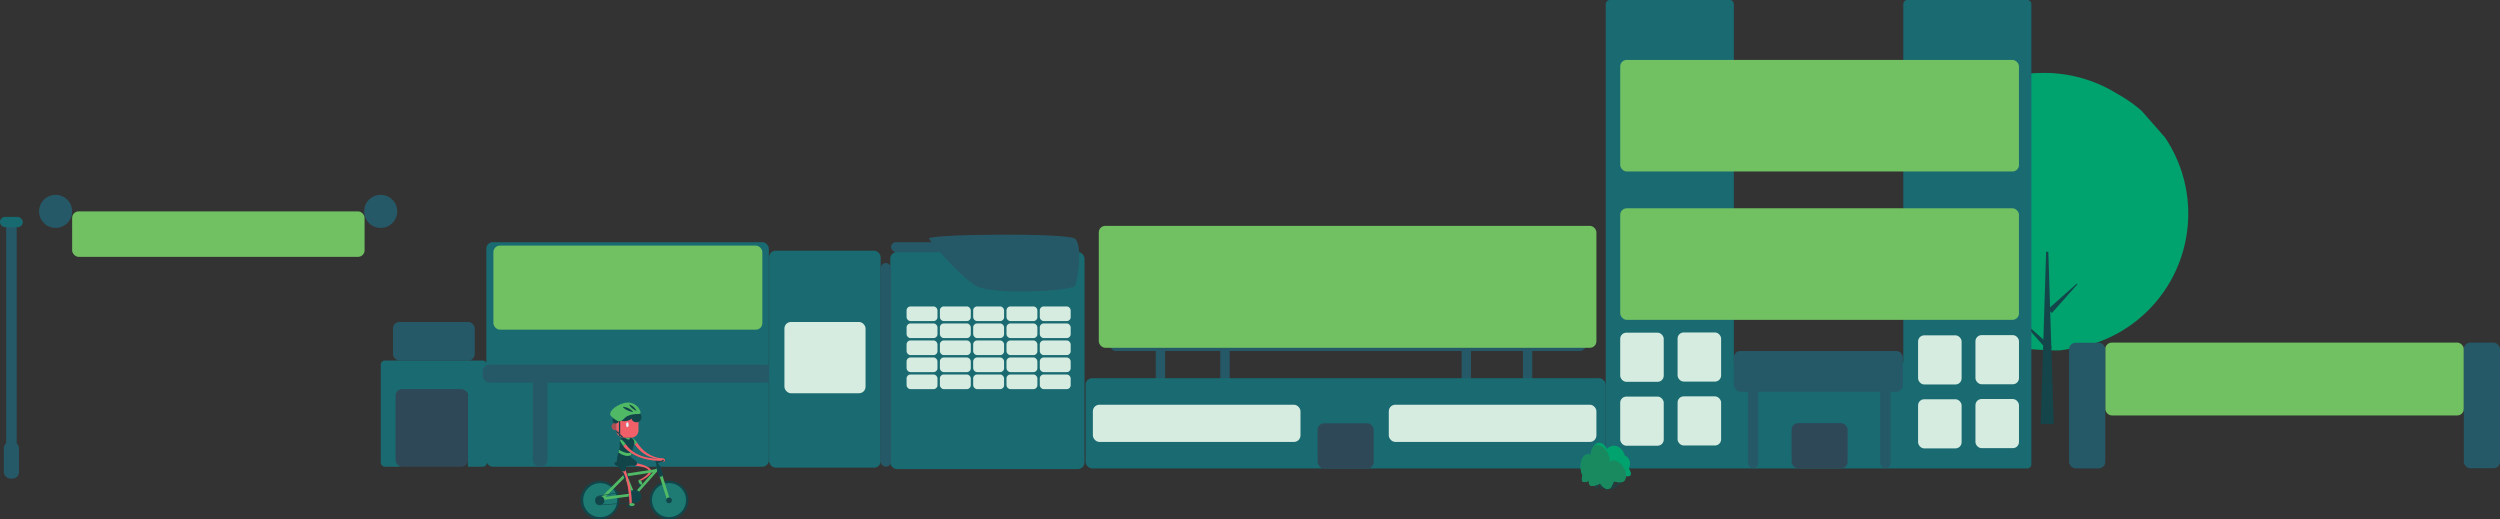 <svg xmlns="http://www.w3.org/2000/svg" viewBox="0 0 4604.89 956.86"><rect x="0" y="0" width="4604.89" height="956.86" fill="#333333" stroke="none"/><defs><style>.cls-1{isolation:isolate;}.cls-2{fill:#00a26e;}.cls-3{opacity:0.6;mix-blend-mode:multiply;}.cls-4{fill:#13454a;}.cls-5{fill:#265968;}.cls-6{fill:#196a71;}.cls-7{fill:#71c062;}.cls-8{fill:#d6ece1;}.cls-9{fill:#2f4858;}.cls-10{fill:#17454a;}.cls-11{fill:#198a5f;}.cls-12{fill:#255968;}.cls-13{fill:#186a71;}.cls-14{fill:#11454a;}.cls-15{fill:#1e7b73;}.cls-16{fill:#f15f69;}.cls-17{fill:#4fb965;}.cls-18{fill:#12454a;}.cls-19{fill:none;stroke:#12454a;stroke-miterlimit:10;}.cls-20{fill:#ab4f55;}.cls-21{fill:#eb665f;}.cls-22{fill:#def3fd;}</style></defs><title>Sessão inteira</title><g class="cls-1"><g id="Layer_2" data-name="Layer 2"><g id="Vegetação"><path class="cls-2" d="M4029.94,374.2a251.61,251.61,0,0,0-42.36-121.39l-42.5-48.35a255,255,0,0,0-45.38-31.76,253.75,253.75,0,0,0-218.18-24,254.88,254.88,0,0,0-29.11,468.71c18.17,11,103.89,34.51,67.82,23.39a15.4,15.4,0,0,0,3.8.68,648.94,648.94,0,0,0,68.5,4,15.46,15.46,0,0,0,2.15-.18c22.77-2.77,45.12-9.3,67.46-14.12a251.79,251.79,0,0,0,167.8-257Z"/><g class="cls-3"><path class="cls-2" d="M3724,641.5c4.68.52,9.35,1,14,1.38-76.06-53.64-126.51-142.09-126.51-240.55,0-117.21,71.47-220.22,172.54-267.21a253.16,253.16,0,0,0-102.57,13.6,254.88,254.88,0,0,0-29.11,468.71c18.17,11,103.89,34.51,67.82,23.39A15.4,15.4,0,0,0,3724,641.5Z"/></g><line class="cls-2" x1="3770.89" y1="780.84" x2="3770.89" y2="463.76"/><polygon class="cls-4" points="3758.89 780.85 3768.89 463.76 3772.89 463.76 3782.89 780.85 3758.89 780.85"/><line class="cls-2" x1="3775.9" y1="573.05" x2="3825.74" y2="523.2"/><polygon class="cls-4" points="3772.36 569.51 3825.15 522.62 3826.33 523.79 3779.43 576.59 3772.36 569.51"/><line class="cls-2" x1="3775.9" y1="642.81" x2="3726.06" y2="592.96"/><polygon class="cls-4" points="3772.36 646.34 3725.47 593.55 3726.65 592.37 3779.43 639.27 3772.36 646.34"/></g><g id="Prédios"><rect class="cls-5" x="723.89" y="593.07" width="150.56" height="71.05" rx="12" ry="12"/><path class="cls-6" d="M889.34,664.12H709a7.64,7.64,0,0,0-7.61,7.62V852.07a7.63,7.63,0,0,0,7.61,7.61h27.55V727.73a7.63,7.63,0,0,1,7.61-7.61h110a7.63,7.63,0,0,1,7.61,7.61V859.68h27.55a7.63,7.63,0,0,0,7.61-7.61V671.74A7.64,7.64,0,0,0,889.34,664.12Z"/><rect class="cls-6" x="895.79" y="446.06" width="520.42" height="413.63" rx="12" ry="12"/><rect class="cls-5" x="889.22" y="671.74" width="533.56" height="33.15" rx="12" ry="12"/><rect class="cls-5" x="981.66" y="693.47" width="26.47" height="166.21" rx="12" ry="12"/><rect class="cls-7" x="908.78" y="452.4" width="495.45" height="154.79" rx="12" ry="12"/><rect class="cls-6" x="1416.66" y="461.75" width="205.45" height="399.67" rx="12" ry="12"/><rect class="cls-6" x="1639.88" y="464.29" width="357.75" height="399.67" rx="12" ry="12"/><rect class="cls-5" x="1622.11" y="484.52" width="19.21" height="375.16" rx="9.6" ry="9.6"/><rect class="cls-8" x="1444.88" y="593.07" width="149.44" height="131.28" rx="12" ry="12"/><rect class="cls-8" x="1669.89" y="564.47" width="56.9" height="26.9" rx="7.02" ry="7.02"/><rect class="cls-8" x="1731.23" y="564.47" width="56.9" height="26.9" rx="7.02" ry="7.02"/><rect class="cls-8" x="1792.57" y="564.47" width="56.9" height="26.9" rx="7.02" ry="7.02"/><rect class="cls-8" x="1853.91" y="564.47" width="56.9" height="26.9" rx="7.02" ry="7.02"/><rect class="cls-8" x="1915.25" y="564.47" width="56.9" height="26.9" rx="7.02" ry="7.02"/><rect class="cls-8" x="1669.89" y="595.81" width="56.9" height="26.9" rx="7.02" ry="7.02"/><rect class="cls-8" x="1731.23" y="595.81" width="56.9" height="26.9" rx="7.02" ry="7.02"/><rect class="cls-8" x="1792.57" y="595.81" width="56.9" height="26.9" rx="7.02" ry="7.02"/><rect class="cls-8" x="1853.91" y="595.81" width="56.9" height="26.9" rx="7.02" ry="7.02"/><rect class="cls-8" x="1915.25" y="595.81" width="56.9" height="26.9" rx="7.02" ry="7.02"/><rect class="cls-8" x="1669.89" y="627.15" width="56.9" height="26.9" rx="7.02" ry="7.02"/><rect class="cls-8" x="1731.23" y="627.15" width="56.9" height="26.9" rx="7.02" ry="7.02"/><rect class="cls-8" x="1792.57" y="627.15" width="56.9" height="26.9" rx="7.02" ry="7.02"/><rect class="cls-8" x="1853.91" y="627.15" width="56.9" height="26.9" rx="7.02" ry="7.02"/><rect class="cls-8" x="1915.25" y="627.15" width="56.9" height="26.9" rx="7.02" ry="7.02"/><rect class="cls-8" x="1669.89" y="658.49" width="56.9" height="26.9" rx="7.02" ry="7.02"/><rect class="cls-8" x="1731.23" y="658.49" width="56.9" height="26.9" rx="7.02" ry="7.02"/><rect class="cls-8" x="1792.57" y="658.49" width="56.9" height="26.9" rx="7.02" ry="7.02"/><rect class="cls-8" x="1853.91" y="658.49" width="56.9" height="26.9" rx="7.02" ry="7.02"/><rect class="cls-8" x="1915.25" y="658.49" width="56.9" height="26.9" rx="7.02" ry="7.02"/><rect class="cls-8" x="1669.89" y="689.83" width="56.9" height="26.9" rx="7.02" ry="7.02"/><rect class="cls-8" x="1731.23" y="689.83" width="56.9" height="26.9" rx="7.02" ry="7.02"/><rect class="cls-8" x="1792.57" y="689.83" width="56.9" height="26.9" rx="7.02" ry="7.02"/><rect class="cls-8" x="1853.91" y="689.83" width="56.9" height="26.9" rx="7.02" ry="7.02"/><rect class="cls-8" x="1915.25" y="689.83" width="56.9" height="26.9" rx="7.02" ry="7.02"/><path class="cls-5" d="M1980.1,439.66c14.33,11.29,5.65,77,0,86.83s-152.21,17.38-182.17,0-81.32-78.26-86.83-86.83S1965.77,428.37,1980.1,439.66Z"/><rect class="cls-5" x="1641.32" y="446.06" width="137.46" height="18.23" rx="9.12" ry="9.12"/><rect class="cls-5" x="2128.85" y="609.26" width="17.22" height="94.03" rx="8.61" ry="8.61"/><rect class="cls-5" x="2805.18" y="611.7" width="17.22" height="94.03" rx="8.61" ry="8.61"/><rect class="cls-5" x="2692.26" y="617.11" width="17.22" height="94.03" rx="8.61" ry="8.61"/><rect class="cls-5" x="2247.76" y="617.11" width="17.22" height="94.03" rx="8.61" ry="8.61"/><rect class="cls-5" x="2043.68" y="555.17" width="877.74" height="91.35" rx="12" ry="12"/><rect class="cls-7" x="2023.93" y="416" width="916.61" height="224.6" rx="12" ry="12"/><rect class="cls-6" x="1999.61" y="696.64" width="958.12" height="166.21" rx="12" ry="12"/><rect class="cls-8" x="2013.01" y="745.49" width="382.44" height="68.52" rx="12" ry="12"/><rect class="cls-8" x="2558.1" y="745.49" width="382.44" height="68.52" rx="12" ry="12"/><rect class="cls-9" x="2426.97" y="779.75" width="103.23" height="83.11" rx="12" ry="12"/><path class="cls-6" d="M3734.08,0H3513.36a7.63,7.63,0,0,0-7.61,7.61V667.3H3193.68V7.61A7.63,7.63,0,0,0,3186.07,0H2965.35a7.63,7.63,0,0,0-7.61,7.61V855.24a7.64,7.64,0,0,0,7.61,7.62h768.73a7.64,7.64,0,0,0,7.61-7.62V7.61A7.63,7.63,0,0,0,3734.08,0Z"/><rect class="cls-7" x="2984.37" y="110.36" width="734.49" height="205.5" rx="12" ry="12"/><rect class="cls-7" x="2984.37" y="383.67" width="734.49" height="205.5" rx="12" ry="12"/><rect class="cls-9" x="3300" y="779.44" width="103.23" height="83.11" rx="12" ry="12"/><rect class="cls-8" x="2984.37" y="612.78" width="80.17" height="90.5" rx="11.3" ry="11.3"/><rect class="cls-8" x="3090.04" y="612.35" width="80.17" height="90.5" rx="11.3" ry="11.3"/><rect class="cls-8" x="2984.37" y="730.49" width="80.17" height="90.5" rx="11.3" ry="11.3"/><rect class="cls-8" x="3090.04" y="730.07" width="80.17" height="90.5" rx="11.3" ry="11.3"/><rect class="cls-8" x="3533.03" y="617.69" width="80.17" height="90.5" rx="11.3" ry="11.3"/><rect class="cls-8" x="3638.69" y="617.27" width="80.17" height="90.5" rx="11.3" ry="11.3"/><rect class="cls-8" x="3533.03" y="735.41" width="80.17" height="90.5" rx="11.3" ry="11.3"/><rect class="cls-8" x="3638.69" y="734.98" width="80.17" height="90.5" rx="11.3" ry="11.3"/><rect class="cls-5" x="3193.68" y="646.53" width="311.38" height="75.06" rx="12" ry="12"/><rect class="cls-5" x="3219.59" y="711.14" width="19.03" height="151.4" rx="9.52" ry="9.52"/><rect class="cls-5" x="3463.2" y="711.14" width="19.03" height="151.4" rx="9.52" ry="9.52"/><circle class="cls-5" cx="102.43" cy="389.36" r="30.45"/><circle class="cls-5" cx="701.22" cy="389.36" r="30.45"/><rect class="cls-7" x="132.88" y="389.36" width="538.67" height="83.74" rx="12" ry="12"/><rect class="cls-7" x="3877.79" y="631.08" width="660.47" height="134.13" rx="12" ry="12"/><rect class="cls-5" x="3811.18" y="631.29" width="66.62" height="231.46" rx="12" ry="12"/><rect class="cls-5" x="4538.27" y="631.08" width="66.62" height="231.46" rx="12" ry="12"/><rect class="cls-9" x="728.68" y="716.74" width="133.12" height="142.95" rx="12" ry="12"/><path class="cls-2" d="M3002.35,876.32l0,0c-2.28,1.53-6.61,1.42-10.45.42,1.27,4,1.42,7.79-1.7,9.89a8,8,0,0,1-1.57.79c-4.08,1.57-10.61.89-15.87-.9a31.8,31.8,0,0,1-3.37,7c-1.32,3.39-3.32,6.06-6,7-5.44,1.89-12.13-3.85-16-10.2-5.4,3.46-12.74,5.94-17,4.39-3.49-1.27-4.14-5.05-3.73-9.2-3.53,1.9-7.73,3.08-10.27,2.15-2.15-.79-2.76-3-2.65-5.47a28.74,28.74,0,0,1,1.27-6.67,36.37,36.37,0,0,1-3.52-13.77c-.84-13.3,4.9-24.44,12.83-24.87a9.58,9.58,0,0,1,5.35,1.39,37,37,0,0,1,5.06-15.55c2.75-4.3,6.38-7,10.5-7.2,5.72-.31,11.1,4.17,14.82,11.36a17.54,17.54,0,0,1,11.89-5.84c9.53-.51,18.07,7.38,21.07,18.53,5,1.19,9,6.6,9.43,13.31a16.43,16.43,0,0,1-2.24,9.61C3002.16,866.11,3006.48,873.46,3002.35,876.32Z"/><polygon class="cls-10" points="2950.08 901.06 2939.43 881.61 2941.24 880.53 2951.89 899.97 2950.08 901.06"/><rect class="cls-10" x="2954.57" y="874.88" width="2.08" height="25.63"/><polygon class="cls-10" points="2966.18 903.65 2975.49 880.64 2977.41 881.5 2970.98 897.37 2985.11 886.81 2988.02 887.31 2966.18 903.65"/><polygon class="cls-10" points="2959.43 904.28 2974.71 885.75 2972.91 885.83 2958.02 902.71 2959.43 904.28"/><rect class="cls-10" x="2945.25" y="888.84" width="25.63" height="2.08" transform="matrix(0.29, -0.96, 0.96, 0.29, 1238.62, 3456.12)"/><polygon class="cls-10" points="2943.28 902.03 2941.13 877.3 2939.05 877.55 2940.53 894.62 2930.13 880.37 2928.45 881.71 2943.28 902.03"/><path class="cls-11" d="M2990.63,860.78c-6.41-10.36-17-15.43-23.61-11.33a9,9,0,0,0-2.05,1.74l-.31-.21c1-5.3-.46-12.17-4.39-18.52-6.41-10.36-17-15.44-23.61-11.34a9.5,9.5,0,0,0-1.95,1.62h0l0,.06a11.87,11.87,0,0,0-2.69,5.49,42.87,42.87,0,0,0-2.33,10,9.58,9.58,0,0,0-5.35-1.39c-7.93.43-13.67,11.57-12.83,24.87a36.37,36.37,0,0,0,3.52,13.77,28.74,28.74,0,0,0-1.27,6.67c-.11,2.51.5,4.68,2.65,5.47,2.54.93,6.74-.25,10.27-2.15-.41,4.15.24,7.93,3.73,9.2,4.21,1.55,11.55-.93,17-4.39,3.88,6.35,10.57,12.09,16,10.2,2.69-.94,4.69-3.61,6-7a31.59,31.59,0,0,0,3.12-6.3,8.3,8.3,0,0,0,.88-.47,32.09,32.09,0,0,0,10.39,1.56,10.2,10.2,0,0,0,6.51-1.35C2996.87,882.87,2997,871.15,2990.63,860.78Z"/></g><g id="Objetos"><rect class="cls-12" x="7" y="813.52" width="28" height="68" rx="12" ry="12"/><rect class="cls-12" x="11.32" y="409.52" width="19.35" height="438" rx="9.68" ry="9.68"/><rect class="cls-13" y="399.52" width="42" height="18.95" rx="9.47" ry="9.47"/></g><g id="Posição_dos_personagens" data-name="Posição dos personagens"><g id="Layer_2-2" data-name="Layer 2"><g id="Ciclista_1" data-name="Ciclista 1"><g id="Bike"><g id="trás"><circle class="cls-14" cx="1104.88" cy="921.24" r="35.62"/><circle class="cls-15" cx="1105.55" cy="921.24" r="31.34"/></g><g id="rodas"><circle class="cls-14" cx="1232.28" cy="921.19" r="35.62"/><circle class="cls-15" cx="1232.28" cy="921.19" r="31.34"/></g><path id="esquerd" class="cls-16" d="M1172.63,853.23s26.29,4.45,27,14.69c.64,8.66-19.83,17.65-18.9,17.71l-3.8-1.34c6.79-3.3,41.38-21.44-7.27-26.63Z"/><rect class="cls-17" x="1097.18" y="894.45" width="65.17" height="5.19" transform="translate(-303.4 1061.6) rotate(-45)"/><rect class="cls-17" x="1107.9" y="911.76" width="65.17" height="5.19" transform="translate(-110.91 158.87) rotate(-7.6)"/><g id="em_pé" data-name="em pé"><polygon class="cls-18" points="1174.61 906.38 1172.63 905.56 1179.29 893.4 1181.27 894.22 1174.61 906.38"/><rect class="cls-14" x="1174.61" y="891.67" width="10.34" height="2.55" rx="0.92" ry="0.92"/></g><polygon class="cls-17" points="1172.94 910.5 1169.68 906.84 1210.59 860.76 1213.85 864.42 1172.94 910.5"/><rect class="cls-17" x="1151.3" y="846.77" width="5.19" height="65.17" transform="translate(-247.24 503.13) rotate(-22.28)"/><polygon class="cls-17" points="1152.71 877.64 1152.1 872.49 1209.44 863.87 1210.05 869.01 1152.71 877.64"/><rect class="cls-17" x="1218.56" y="856.8" width="5.46" height="63.02" transform="translate(-209 403.62) rotate(-17.31)"/><circle id="trás-2" class="cls-14" cx="1104.88" cy="921.92" r="8.25"/><circle id="bola" class="cls-14" cx="1232.28" cy="921.63" r="5.28"/><path class="cls-14" d="M1165.65,853.79c2.54,2.82-.48,3.09-16.92,5.92-9.32.84-16.93-2.66-16.93-5.92s7.57-5.93,16.93-5.93S1163.51,851.4,1165.65,853.79Z"/><rect class="cls-18" x="1148.23" y="867" width="8.12" height="16.94" rx="3.19" ry="3.19" transform="translate(-245.89 502.23) rotate(-22.28)"/><rect class="cls-18" x="1210.7" y="856.37" width="8.12" height="21.93" rx="3.19" ry="3.19" transform="translate(-203.05 400.72) rotate(-17.31)"/><circle class="cls-14" cx="1169.37" cy="914.36" r="11.37"/><circle class="cls-18" cx="1169.37" cy="914.36" r="3.83"/><path class="cls-19" d="M1104.88,913.13l63.9-10.14a11.28,11.28,0,0,1,11.43,7.91c3.14,8.76-5.13,14.67-8.94,14.67s-66.39,4.6-66.39,4.6-8-.12-8.26-8.25S1104.88,913.13,1104.88,913.13Z"/><g id="deitado"><polygon class="cls-18" points="1160.42 933.05 1158.43 932.25 1166.79 916.51 1168.78 917.31 1160.42 933.05"/><rect class="cls-14" x="1154.58" y="931.76" width="10.34" height="2.55" rx="0.92" ry="0.92"/></g><rect class="cls-18" x="1207.97" y="848.81" width="12.42" height="3.11" rx="1.22" ry="1.22" transform="translate(-198.03 399.78) rotate(-17.31)"/><rect class="cls-18" x="1208.21" y="845.28" width="3.59" height="14.15" rx="1.76" ry="1.76" transform="translate(-200.51 403.93) rotate(-17.53)"/><rect class="cls-14" x="1208.94" y="855.02" width="4.61" height="2.06" rx="0.59" ry="0.59" transform="translate(-199.85 399.17) rotate(-17.31)"/><circle class="cls-14" cx="1221.76" cy="847.68" r="3.41"/></g><g id="Personagem"><g id="Corpo"><path id="tras" class="cls-17" d="M1173.62,815.3l-4.53,3.36c-4.07-5.5-6.93-10.28-5.27-11.54S1169.54,809.79,1173.62,815.3Z"/><path id="tras-2" class="cls-14" d="M1146.78,845.08s2.93,7.89,14.51,11.65,15.8-2.51,8.65-8.61S1152.57,833.87,1146.78,845.08Z"/><path class="cls-14" d="M1161.1,842.78c.1-.15,6.94-24.84,6.94-24.84,2-7-3.6-12.25-10-13.12l-3.56-.52a11.66,11.66,0,0,0-13.13,9.74,3.68,3.68,0,0,0,0,.47,46.06,46.06,0,0,1-2.94,21.39.24.24,0,0,0,0,.12c-1.44,4.62-.85,7,2.39,9.49a18.13,18.13,0,0,0,7.12,3.19C1153.32,848.5,1157.82,846.69,1161.1,842.78Z"/><path class="cls-17" d="M1158.48,809.53c1.8-.38,2.12-1.51,1-3.35h-8.36C1151.12,806.69,1156,810.06,1158.48,809.53Z"/><path class="cls-17" d="M1140.59,828.61s16.55,11,23.66,3l-1.87,6.69s-8,5.75-23.1-4.85Z"/><path class="cls-16" d="M1145.74,866.27s11.74,12,14,62.47l3.85-1.7s1.6-26-11.83-62.34Z"/><path id="frente" class="cls-14" d="M1137.54,839.87s-3.84,8.41,2.28,20.29,14.27,10.3,13.41,0S1150.71,835.65,1137.54,839.87Z"/><path id="frente-2" class="cls-16" d="M1148,821.37c-.85.11,21.66,29.72,73.74,27.32v-4.41s-47.61,6.09-69.22-26.29Z"/><path id="frente-3" class="cls-17" d="M1152.52,817.94l-4.52,3.35c-4.09-5.49-7-10.29-5.29-11.53S1148.43,812.46,1152.52,817.94Z"/><circle class="cls-16" cx="1221.76" cy="847.68" r="3.14"/><circle class="cls-14" cx="1220.82" cy="848.63" r="1.89"/><path id="esquerdo" class="cls-16" d="M1173.62,815.3s15.13,27.37,47.66,29.24l-1.11,2.31c-24-3.42-36.71-8.76-51.08-28.19Z"/><ellipse class="cls-17" cx="1164.09" cy="929.39" rx="5.02" ry="2.69"/><ellipse class="cls-17" cx="1179.52" cy="888.3" rx="2.69" ry="5.02" transform="translate(-286.12 708.77) rotate(-30)"/></g><g id="Cabeça"><path class="cls-20" d="M1133.06,778.91a6.76,6.76,0,1,0,.08,13.52,6.57,6.57,0,0,0,2-.3V779.24A6.45,6.45,0,0,0,1133.06,778.91Z"/><path class="cls-16" d="M1162.67,765.2h-14.16a13.4,13.4,0,0,0-13.41,13.4h0v14.16a13.41,13.41,0,0,0,13.4,13.41h14.17a13.41,13.41,0,0,0,13.41-13.41V778.61A13.41,13.41,0,0,0,1162.67,765.2Z"/><circle class="cls-21" cx="1169.18" cy="788.17" r="2.99"/><ellipse class="cls-22" cx="1155.59" cy="782.34" rx="2.36" ry="4.51"/></g><g id="Cabelo_e_capacete" data-name="Cabelo e capacete"><circle class="cls-18" cx="1134.03" cy="774.26" r="5.79"/><ellipse class="cls-18" cx="1149.37" cy="762.11" rx="18.66" ry="13.76"/><circle class="cls-18" cx="1172.16" cy="768.47" r="9.35"/><circle class="cls-18" cx="1169.37" cy="758.58" r="5.9"/><path class="cls-17" d="M1179.47,757.68c2.68,9.14-7.71,1.28-23.84,8.66-9.05,4.16-10.35,19.16-29.83.4-6.61-6.37,5.47-19,22.44-24S1176.81,748.53,1179.47,757.68Z"/><polygon class="cls-18" points="1142.39 775.87 1139.98 775.87 1139.98 797.09 1142.39 799.5 1142.39 775.87"/><path class="cls-18" d="M1140,803.12a16.54,16.54,0,0,0,2.39,1.59v-2.39l-2.39-1.79Z"/><path class="cls-18" d="M1149.08,806.18l-6.69-6.68v3.42l2.62,2.79A14.26,14.26,0,0,0,1149.08,806.18Z"/><path class="cls-18" d="M1135.1,792.13a18.67,18.67,0,0,0,.52,4.34l4.36,4v-3.37Z"/><polygon class="cls-18" points="1139.98 797.09 1139.98 800.5 1142.39 802.92 1142.39 799.5 1139.98 797.09"/><path class="cls-18" d="M1148,749.47A25.86,25.86,0,0,1,1164,756.4c.58.46,2,1.59,1.77,2.09-.32.66-3.51-.3-4.66-.64a41.61,41.61,0,0,1-9.83-4.43C1147.91,750.86,1147,749.69,1148,749.47Z"/><path class="cls-18" d="M1159.66,745.25a23.64,23.64,0,0,1,11.57,9.27c.37.49,1.28,1.72,1,2s-2.84-1.13-3.71-1.69a37.56,37.56,0,0,1-7.1-5.84C1159.28,746.25,1158.75,745.14,1159.66,745.25Z"/></g></g></g></g></g></g></g></svg>